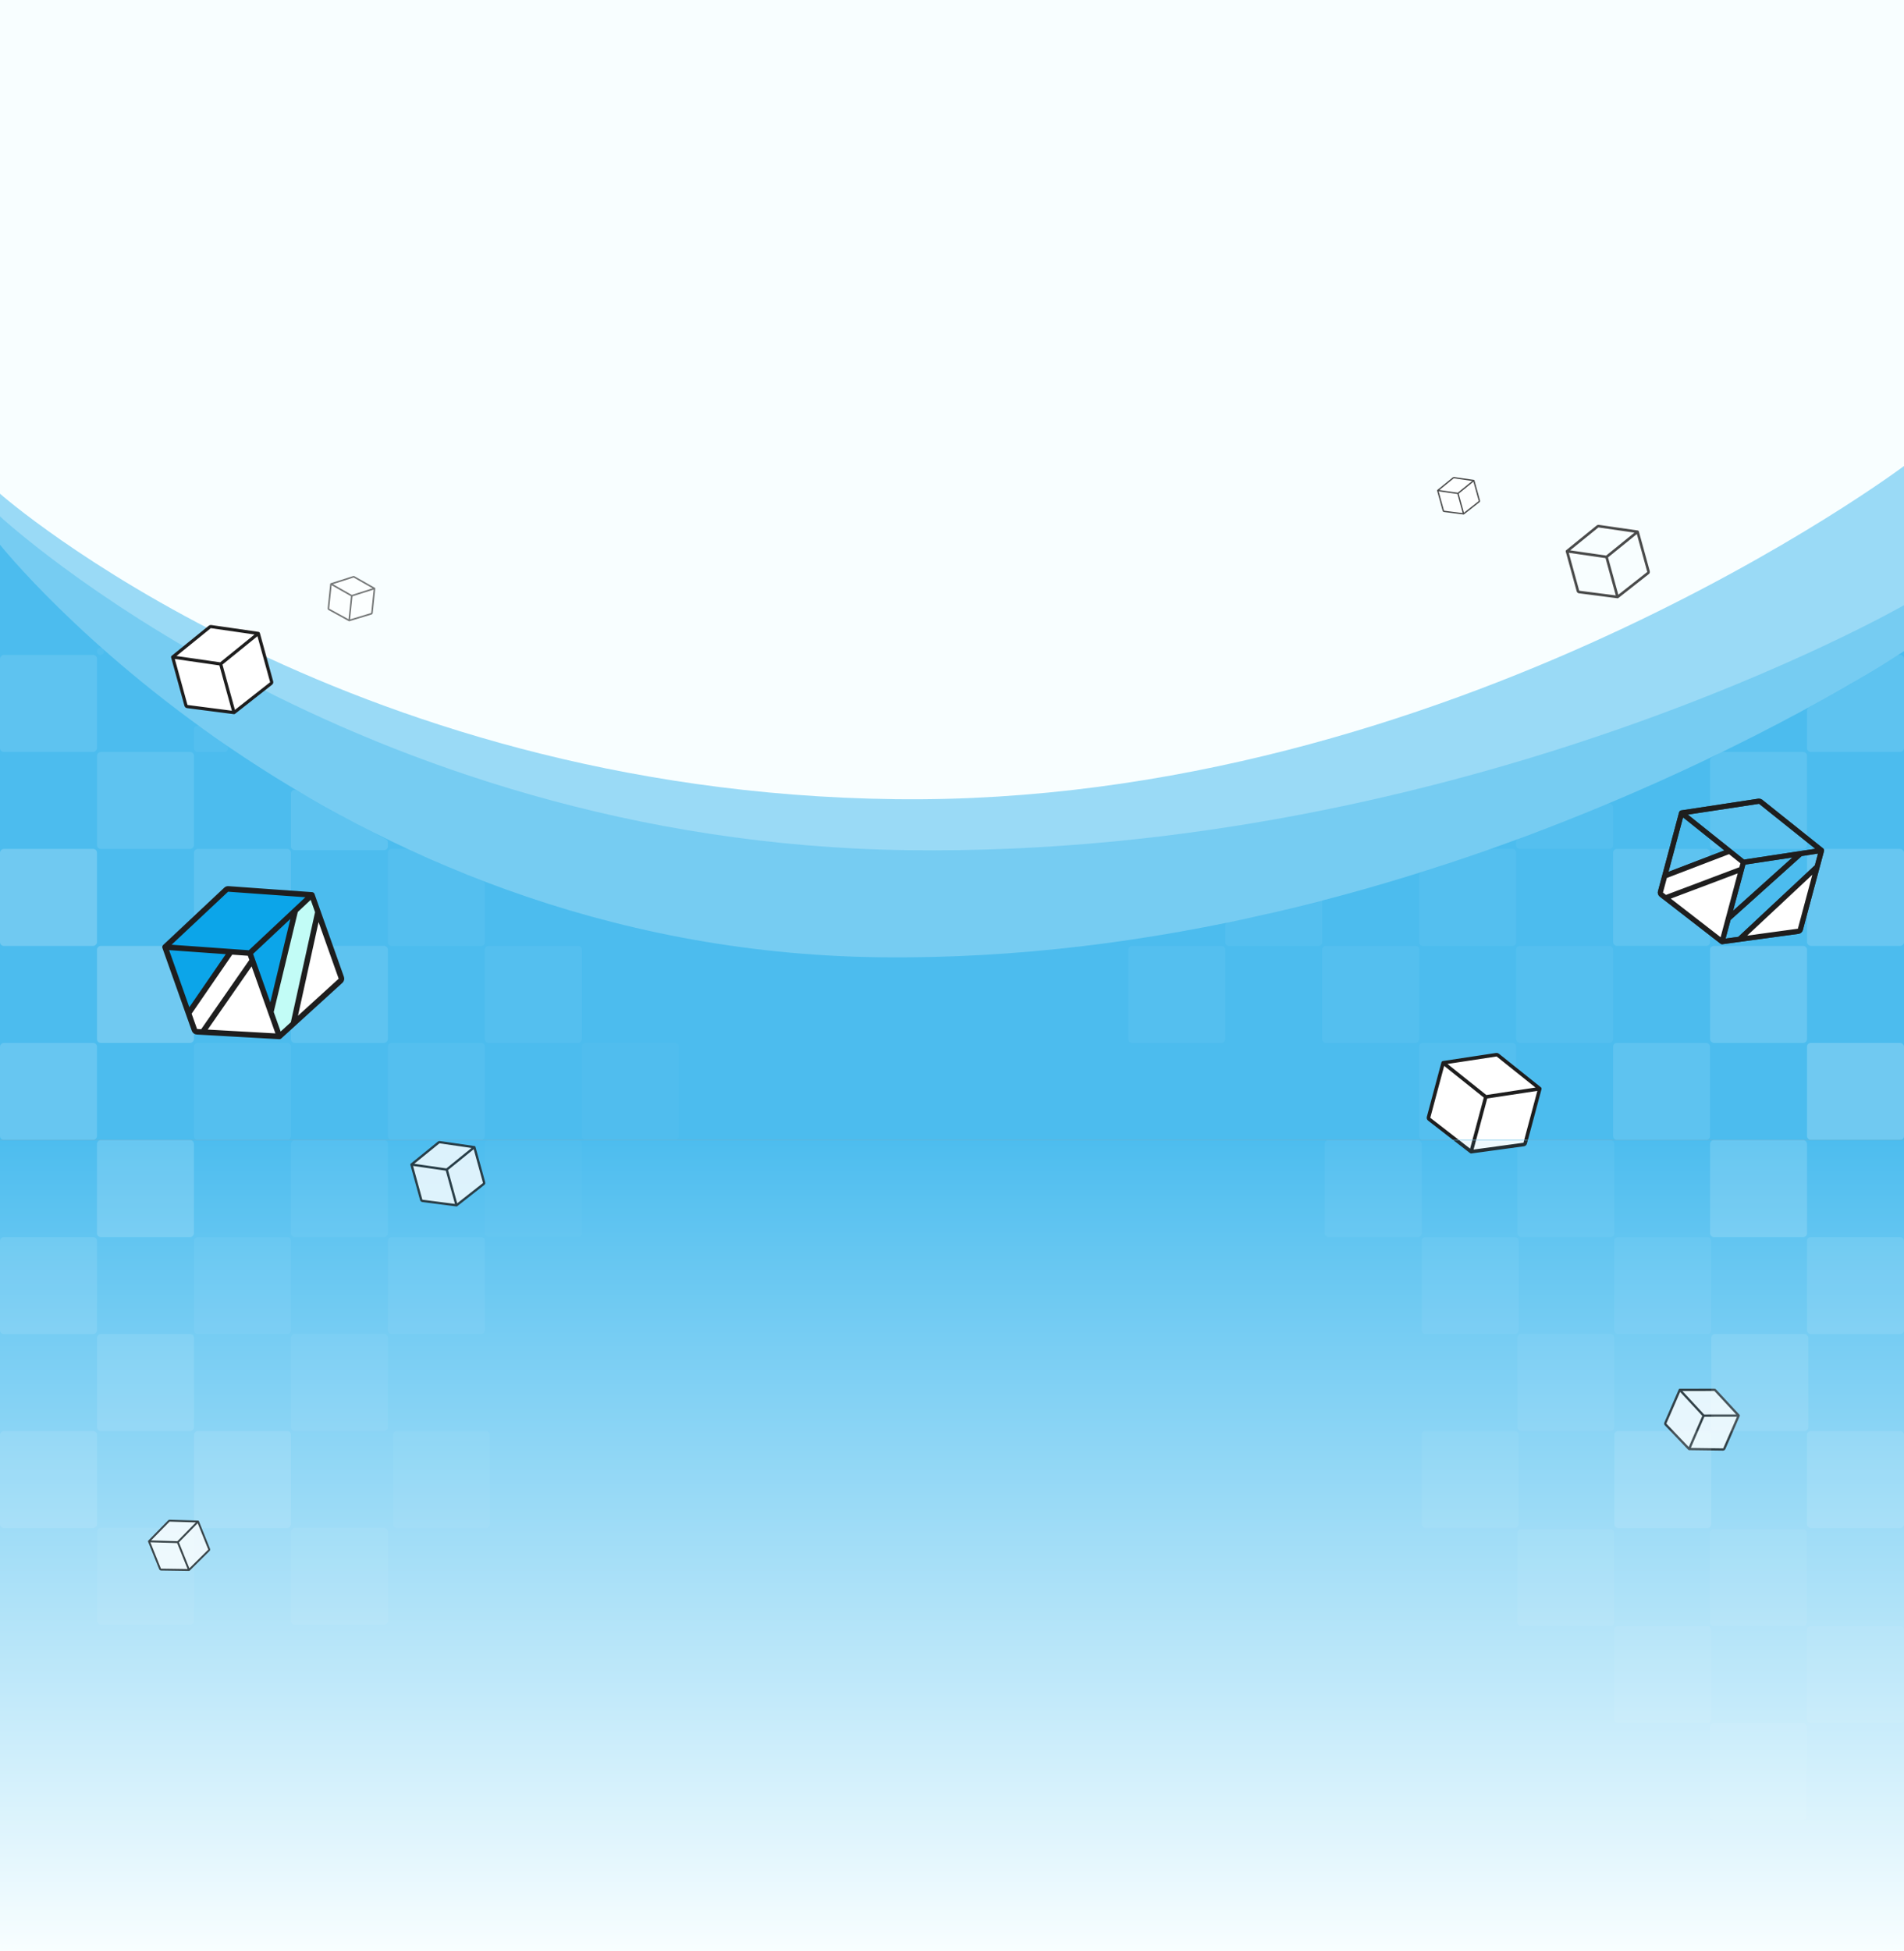 <svg width="1512" height="1549" viewBox="0 0 1512 1549" fill="none" xmlns="http://www.w3.org/2000/svg">
<rect x="0" y="0" width="1512" height="1549" fill="#808080" stroke="none"/>
<g clip-path="url(#clip0_166_20320)">
<rect width="1512" height="905" fill="#F8FEFF"/>
<path d="M0 391.957C0 391.957 268.577 628.791 710.5 634.457C1152.42 640.124 1512 369.957 1512 369.957V1239.63H0V391.957Z" fill="#0DA5E9" fill-opacity="0.4"/>
<path d="M0 409.957C0 409.957 279.577 669.291 721.5 674.957C1163.42 680.624 1512 480.457 1512 480.457V1239.63H0V409.957Z" fill="#0DA5E9" fill-opacity="0.25"/>
<path d="M0 432.457C0 432.457 256.077 754.291 698 759.958C1139.92 765.624 1512 516.958 1512 516.958V1280.13H0V432.457Z" fill="#0DA5E9" fill-opacity="0.4"/>
<rect width="77" height="77" rx="3" transform="matrix(1 -8.74228e-08 -8.74228e-08 -1 0 750.957)" fill="white" fill-opacity="0.2"/>
<rect x="1512" y="750.957" width="77" height="77" rx="3" transform="rotate(-180 1512 750.957)" fill="white" fill-opacity="0.15"/>
<rect width="77" height="77" rx="3" transform="matrix(1 -8.74228e-08 -8.74228e-08 -1 0 904.957)" fill="white" fill-opacity="0.15"/>
<rect x="1512" y="904.957" width="77" height="77" rx="3" transform="rotate(-180 1512 904.957)" fill="white" fill-opacity="0.2"/>
<rect width="77" height="77" rx="3" transform="matrix(1 -8.74228e-08 -8.74228e-08 -1 154 904.957)" fill="white" fill-opacity="0.05"/>
<rect x="1358" y="904.957" width="77" height="77" rx="3" transform="rotate(-180 1358 904.957)" fill="white" fill-opacity="0.1"/>
<rect width="77" height="77" rx="3" transform="matrix(1 -8.74228e-08 -8.74228e-08 -1 154 750.957)" fill="white" fill-opacity="0.1"/>
<rect x="1358" y="750.957" width="77" height="77" rx="3" transform="rotate(-180 1358 750.957)" fill="white" fill-opacity="0.1"/>
<rect width="77" height="77" rx="3" transform="matrix(1 -8.74228e-08 -8.74228e-08 -1 231 827.957)" fill="white" fill-opacity="0.1"/>
<rect x="1281" y="827.957" width="77" height="77" rx="3" transform="rotate(-180 1281 827.957)" fill="white" fill-opacity="0.05"/>
<rect width="77" height="77" rx="3" transform="matrix(1 -8.74228e-08 -8.74228e-08 -1 77 827.957)" fill="white" fill-opacity="0.2"/>
<rect x="1435" y="827.957" width="77" height="77" rx="3" transform="rotate(-180 1435 827.957)" fill="white" fill-opacity="0.15"/>
<rect width="77" height="77" rx="3" transform="matrix(1 -8.74228e-08 -8.74228e-08 -1 77 673.957)" fill="white" fill-opacity="0.1"/>
<path d="M1435 670.957C1435 672.614 1433.66 673.957 1432 673.957L1361 673.957C1359.34 673.957 1358 672.614 1358 670.957L1358 603.811C1358 602.675 1358.64 601.636 1359.66 601.128L1362 599.957L1366.83 597.323C1367.27 597.083 1367.76 596.957 1368.26 596.957L1432 596.957C1433.66 596.957 1435 598.3 1435 599.957L1435 670.957Z" fill="white" fill-opacity="0.1"/>
<rect width="77" height="77" rx="3" transform="matrix(1 -8.74228e-08 -8.74228e-08 -1 0 596.957)" fill="white" fill-opacity="0.1"/>
<path d="M1512 593.957C1512 595.614 1510.66 596.957 1509 596.957L1438 596.957C1436.34 596.957 1435 595.614 1435 593.957L1435 564.214C1435 563.129 1435.59 562.128 1436.53 561.598L1468 543.957L1506.78 520.393C1507.25 520.108 1507.79 519.957 1508.34 519.957L1509 519.957C1510.66 519.957 1512 521.3 1512 522.957L1512 593.957Z" fill="white" fill-opacity="0.1"/>
<path d="M154 593.957C154 595.614 155.343 596.957 157 596.957L178.098 596.957C181.021 596.957 182.218 593.204 179.836 591.511L168.5 583.457L158.703 576.701C156.713 575.328 154 576.753 154 579.17L154 593.957Z" fill="white" fill-opacity="0.05"/>
<path d="M77 517.175C77 518.711 78.247 519.957 79.784 519.957C82.332 519.957 83.549 516.82 81.664 515.106L81.5 514.957C79.839 513.296 77 514.473 77 516.821L77 517.175Z" fill="white" fill-opacity="0.05"/>
<rect width="77" height="77" rx="3" transform="matrix(1 -8.74228e-08 -8.74228e-08 -1 308 904.957)" fill="white" fill-opacity="0.05"/>
<rect x="1204" y="904.957" width="77" height="77" rx="3" transform="rotate(-180 1204 904.957)" fill="white" fill-opacity="0.05"/>
<rect width="77" height="77" rx="3" transform="matrix(1 -8.74228e-08 -8.74228e-08 -1 462 904.957)" fill="white" fill-opacity="0.02"/>
<path d="M308 747.957C308 749.614 309.343 750.957 311 750.957L382 750.957C383.657 750.957 385 749.614 385 747.957L385 701.995C385 700.765 384.249 699.659 383.105 699.206L358.5 689.457L324.08 674.214C323.698 674.045 323.284 673.957 322.865 673.957L311 673.957C309.343 673.957 308 675.3 308 676.957L308 747.957Z" fill="white" fill-opacity="0.05"/>
<path d="M231 671.957C231 673.614 232.343 674.957 234 674.957L305 674.957C306.657 674.957 308 673.614 308 671.957L308 668.766C308 667.653 307.384 666.632 306.4 666.113L272 647.957L235.468 627.463C233.468 626.342 231 627.787 231 630.08L231 671.957Z" fill="white" fill-opacity="0.1"/>
<rect width="77" height="77" rx="3" transform="matrix(1 -8.74228e-08 -8.74228e-08 -1 385 827.957)" fill="white" fill-opacity="0.05"/>
<rect width="77" height="77" rx="3" transform="matrix(1 -8.74228e-08 -8.74228e-08 -1 1050 827.957)" fill="white" fill-opacity="0.05"/>
<path d="M973 747.957C973 749.614 974.343 750.957 976 750.957L1047 750.957C1048.66 750.957 1050 749.614 1050 747.957L1050 715.029C1050 714.983 1050.02 714.939 1050.05 714.906C1050.18 714.781 1050.06 714.57 1049.88 714.614L999.5 727.457L975.444 731.996C974.026 732.263 973 733.502 973 734.944L973 747.957Z" fill="white" fill-opacity="0.05"/>
<path d="M1127 747.957C1127 749.614 1128.34 750.957 1130 750.957L1201 750.957C1202.66 750.957 1204 749.614 1204 747.957L1204 676.957C1204 675.3 1202.66 673.957 1201 673.957L1184 673.957C1183.67 673.957 1183.34 674.013 1183.02 674.122L1143 687.957L1129.11 692.299C1127.85 692.691 1127 693.85 1127 695.163L1127 747.957Z" fill="white" fill-opacity="0.05"/>
<path d="M1204 670.957C1204 672.614 1205.34 673.957 1207 673.957L1278 673.957C1279.66 673.957 1281 672.614 1281 670.957L1281 640.898C1281 638.773 1278.85 637.321 1276.88 638.114L1237.5 653.957L1205.95 665.729C1204.78 666.167 1204 667.287 1204 668.54L1204 670.957Z" fill="white" fill-opacity="0.05"/>
<rect width="77" height="77" rx="3" transform="matrix(1 -8.74228e-08 -8.74228e-08 -1 896 827.957)" fill="white" fill-opacity="0.05"/>
<path d="M167.571 497.453C167.223 497.403 166.87 497.5 166.597 497.721L137.101 521.634L166.668 525.909L175.227 527.146L197.136 509.385L205.152 502.886L167.571 497.453Z" fill="white"/>
<path d="M182.76 554.488L185.857 565.729L192.574 560.449L215.29 542.594C215.689 542.28 215.861 541.758 215.726 541.268L207.328 510.785L205.152 502.886L197.136 509.385L175.227 527.146L176.148 530.488L182.76 554.488Z" fill="white"/>
<path d="M185.857 565.729L182.76 554.488L176.148 530.488L175.227 527.146L166.668 525.909L137.101 521.634L145.554 552.318L147.675 560.016C147.81 560.506 148.225 560.866 148.729 560.931L151.287 561.262L185.857 565.729Z" fill="white"/>
<path d="M137.101 521.634L166.597 497.721C166.87 497.5 167.223 497.403 167.571 497.453L205.152 502.886M137.101 521.634L145.554 552.318L147.675 560.016C147.81 560.506 148.225 560.866 148.729 560.931L151.287 561.262L185.857 565.729M137.101 521.634L166.668 525.909L175.227 527.146M205.152 502.886L197.136 509.385L175.227 527.146M205.152 502.886L207.328 510.785L215.726 541.268C215.861 541.758 215.689 542.28 215.29 542.594L192.574 560.449L185.857 565.729M185.857 565.729L182.76 554.488L176.148 530.488L175.227 527.146" stroke="#1E1E1E" stroke-width="2.521" stroke-linecap="round" stroke-linejoin="round"/>
<g opacity="0.6">
<path d="M281.146 457.978C280.995 457.893 280.816 457.874 280.651 457.926L262.829 463.608L275.628 470.872L279.333 472.975L292.571 468.754L297.414 467.21L281.146 457.978Z" fill="white"/>
<path d="M277.886 486.87L277.291 492.583L281.32 491.365L294.944 487.247C295.183 487.174 295.356 486.965 295.382 486.717L296.995 471.225L297.414 467.21L292.571 468.754L279.333 472.975L279.157 474.673L277.886 486.87Z" fill="white"/>
<path d="M277.291 492.583L277.886 486.87L279.157 474.673L279.333 472.975L275.628 470.872L262.829 463.608L261.205 479.202L260.798 483.115C260.772 483.363 260.898 483.603 261.117 483.723L262.231 484.334L277.291 492.583Z" fill="white"/>
<path d="M262.829 463.608L280.651 457.926C280.816 457.874 280.995 457.893 281.146 457.978L297.414 467.21M262.829 463.608L261.205 479.202L260.798 483.115C260.772 483.363 260.898 483.603 261.117 483.723L262.231 484.334L277.291 492.583M262.829 463.608L275.628 470.872L279.333 472.975M297.414 467.21L292.571 468.754L279.333 472.975M297.414 467.21L296.995 471.225L295.382 486.717C295.356 486.965 295.183 487.174 294.944 487.247L281.32 491.365L277.291 492.583M277.291 492.583L277.886 486.87L279.157 474.673L279.333 472.975" stroke="#1E1E1E" stroke-width="1.242" stroke-linecap="round" stroke-linejoin="round"/>
</g>
<g opacity="0.8">
<path d="M1154.55 379.209C1154.41 379.188 1154.26 379.229 1154.14 379.322L1141.73 389.389L1154.17 391.189L1157.78 391.709L1167 384.232L1170.37 381.496L1154.55 379.209Z" fill="white"/>
<path d="M1160.95 403.22L1162.25 407.952L1165.08 405.729L1174.64 398.213C1174.81 398.081 1174.88 397.861 1174.83 397.655L1171.29 384.822L1170.37 381.496L1167 384.232L1157.78 391.709L1158.16 393.116L1160.95 403.22Z" fill="white"/>
<path d="M1162.25 407.952L1160.95 403.22L1158.16 393.116L1157.78 391.709L1154.17 391.189L1141.73 389.389L1145.29 402.306L1146.18 405.547C1146.23 405.753 1146.41 405.905 1146.62 405.932L1147.7 406.072L1162.25 407.952Z" fill="white"/>
<path d="M1141.73 389.389L1154.14 379.322C1154.26 379.229 1154.41 379.188 1154.55 379.209L1170.37 381.496M1141.73 389.389L1145.29 402.306L1146.18 405.547C1146.23 405.753 1146.41 405.905 1146.62 405.932L1147.7 406.072L1162.25 407.952M1141.73 389.389L1154.17 391.189L1157.78 391.709M1170.37 381.496L1167 384.232L1157.78 391.709M1170.37 381.496L1171.29 384.822L1174.83 397.655C1174.88 397.861 1174.81 398.081 1174.64 398.213L1165.08 405.729L1162.25 407.952M1162.25 407.952L1160.95 403.22L1158.16 393.116L1157.78 391.709" stroke="#1E1E1E" stroke-width="1.061" stroke-linecap="round" stroke-linejoin="round"/>
</g>
<path opacity="0.8" d="M1244.38 437.617L1268.67 417.922C1268.9 417.739 1269.19 417.659 1269.47 417.701L1300.43 422.176M1244.38 437.617L1251.34 462.89L1253.09 469.231C1253.2 469.634 1253.54 469.931 1253.96 469.985L1256.06 470.257L1284.54 473.936M1244.38 437.617L1268.73 441.138L1275.78 442.158M1300.43 422.176L1293.83 427.528L1275.78 442.158M1300.43 422.176L1302.22 428.682L1309.14 453.789C1309.25 454.193 1309.11 454.623 1308.78 454.881L1290.07 469.588L1284.54 473.936M1284.54 473.936L1281.99 464.678L1276.54 444.91L1275.78 442.158" stroke="#1E1E1E" stroke-width="2.076" stroke-linecap="round" stroke-linejoin="round"/>
<path fill-rule="evenodd" clip-rule="evenodd" d="M1321.97 695.488L1373.42 675.783L1384.43 684.581L1382.97 690.037L1372.47 729.223L1367.55 747.575L1322.65 712.787L1319.32 710.213C1318.67 709.706 1318.38 708.857 1318.6 708.058L1321.97 695.488ZM1443.04 688.058L1429.71 737.829C1429.49 738.628 1428.82 739.221 1428 739.333L1381.35 745.694L1443.04 688.058Z" fill="white"/>
<path d="M1335.39 645.391L1321.97 695.488M1335.39 645.391L1373.42 675.783M1335.39 645.391L1396.57 636.106M1446.5 675.162L1429.87 677.685M1446.5 675.162L1443.04 688.058M1446.5 675.162L1398.16 636.533M1367.55 747.575L1372.47 729.223M1367.55 747.575L1381.35 745.694M1367.55 747.575L1322.65 712.787M1384.43 684.581L1429.87 677.685M1384.43 684.581L1373.42 675.783M1384.43 684.581L1382.97 690.037M1372.47 729.223L1429.87 677.685M1372.47 729.223L1382.97 690.037M1381.35 745.694L1443.04 688.058M1381.35 745.694L1428 739.333M1443.04 688.058L1429.71 737.829M1321.97 695.488L1373.42 675.783M1321.97 695.488L1318.6 708.058M1322.65 712.787L1382.97 690.037M1322.65 712.787L1319.32 710.213M1396.57 636.106C1397.13 636.02 1397.71 636.175 1398.16 636.533M1396.57 636.106V636.106C1397.13 636.02 1397.71 636.175 1398.16 636.533V636.533M1429.71 737.829C1429.49 738.628 1428.82 739.221 1428 739.333M1429.71 737.829V737.829C1429.49 738.628 1428.82 739.221 1428 739.333V739.333M1319.32 710.213C1318.67 709.706 1318.38 708.857 1318.6 708.058M1319.32 710.213V710.213C1318.67 709.706 1318.38 708.857 1318.6 708.058V708.058" stroke="#1E1E1E" stroke-width="4.108" stroke-linecap="round" stroke-linejoin="round"/>
<g opacity="0.8">
<path fill-rule="evenodd" clip-rule="evenodd" d="M1321.97 695.488L1373.42 675.783L1384.43 684.581L1382.97 690.037L1372.47 729.223L1367.55 747.575L1322.65 712.787L1319.32 710.213C1318.67 709.706 1318.38 708.857 1318.6 708.058L1321.97 695.488ZM1443.04 688.058L1429.71 737.829C1429.49 738.628 1428.82 739.221 1428 739.333L1381.35 745.694L1443.04 688.058Z" fill="white"/>
<path d="M1335.39 645.391L1321.97 695.488M1335.39 645.391L1373.42 675.783M1335.39 645.391L1396.57 636.106M1446.5 675.162L1429.87 677.685M1446.5 675.162L1443.04 688.058M1446.5 675.162L1398.16 636.533M1367.55 747.575L1372.47 729.223M1367.55 747.575L1381.35 745.694M1367.55 747.575L1322.65 712.787M1384.43 684.581L1429.87 677.685M1384.43 684.581L1373.42 675.783M1384.43 684.581L1382.97 690.037M1372.47 729.223L1429.87 677.685M1372.47 729.223L1382.97 690.037M1381.35 745.694L1443.04 688.058M1381.35 745.694L1428 739.333M1443.04 688.058L1429.71 737.829M1321.97 695.488L1373.42 675.783M1321.97 695.488L1318.6 708.058M1322.65 712.787L1382.97 690.037M1322.65 712.787L1319.32 710.213M1396.57 636.106C1397.13 636.02 1397.71 636.175 1398.16 636.533M1396.57 636.106V636.106C1397.13 636.02 1397.71 636.175 1398.16 636.533V636.533M1429.71 737.829C1429.49 738.628 1428.82 739.221 1428 739.333M1429.71 737.829V737.829C1429.49 738.628 1428.82 739.221 1428 739.333V739.333M1319.32 710.213C1318.67 709.706 1318.38 708.857 1318.6 708.058M1319.32 710.213V710.213C1318.67 709.706 1318.38 708.857 1318.6 708.058V708.058" stroke="#1E1E1E" stroke-width="4.108" stroke-linecap="round" stroke-linejoin="round"/>
</g>
<path d="M181.281 705.72C180.667 705.677 180.061 705.891 179.612 706.313L131.054 751.859L183.3 755.597L198.424 756.679L234.492 722.848L247.688 710.471L181.281 705.72Z" fill="#0CA5E9"/>
<path d="M131.054 751.859L149.715 804.449L183.3 755.597L131.054 751.859Z" fill="#0CA5E9"/>
<path d="M234.492 722.848L198.424 756.679L200.457 762.406L215.054 803.541L234.492 722.848Z" fill="#0CA5E9"/>
<path d="M215.054 803.541L221.89 822.806L232.969 812.724L252.492 724.009L247.688 710.471L234.492 722.848L215.054 803.541Z" fill="#C2FCF6"/>
<path d="M221.89 822.806L215.054 803.541L200.457 762.406L180.664 790.886L160.871 819.365L221.89 822.806Z" fill="white"/>
<path d="M232.969 812.724L270.436 778.629C271.095 778.029 271.329 777.094 271.032 776.255L252.492 724.009L232.969 812.724Z" fill="white"/>
<path d="M149.715 804.449L154.398 817.643C154.695 818.482 155.467 819.061 156.356 819.111L160.871 819.365L180.664 790.886L200.457 762.406L198.424 756.679L183.3 755.597L149.715 804.449Z" fill="white"/>
<path d="M131.054 751.859L179.612 706.313C180.061 705.891 180.667 705.677 181.281 705.72L247.688 710.471M131.054 751.859L149.715 804.449M131.054 751.859L183.3 755.597M247.688 710.471L234.492 722.848M247.688 710.471L252.492 724.009M221.89 822.806L215.054 803.541M221.89 822.806L232.969 812.724M221.89 822.806L160.871 819.365M198.424 756.679L234.492 722.848M198.424 756.679L183.3 755.597M198.424 756.679L200.457 762.406M215.054 803.541L234.492 722.848M215.054 803.541L200.457 762.406M232.969 812.724L270.436 778.629C271.095 778.03 271.329 777.094 271.032 776.255L252.492 724.009M232.969 812.724L252.492 724.009M149.715 804.449L154.398 817.643C154.695 818.482 155.467 819.061 156.356 819.111L160.871 819.365M149.715 804.449L183.3 755.597M160.871 819.365L180.664 790.886L200.457 762.406" stroke="#1E1E1E" stroke-width="4.42" stroke-linecap="round" stroke-linejoin="round"/>
<path d="M1189.39 837.633C1189.08 837.385 1188.68 837.279 1188.29 837.338L1146.04 843.751L1172.3 864.742L1179.91 870.819L1211.29 866.056L1222.77 864.313L1189.39 837.633Z" fill="white"/>
<path d="M1171.65 901.652L1168.25 914.327L1177.78 913.028L1210 908.634C1210.56 908.557 1211.03 908.148 1211.18 907.596L1220.39 873.22L1222.77 864.313L1211.29 866.056L1179.91 870.819L1178.9 874.587L1171.65 901.652Z" fill="white"/>
<path d="M1168.25 914.327L1171.65 901.652L1178.9 874.587L1179.91 870.819L1172.3 864.742L1146.04 843.751L1136.76 878.352L1134.44 887.033C1134.29 887.585 1134.49 888.172 1134.94 888.522L1137.23 890.3L1168.25 914.327Z" fill="white"/>
<path d="M1146.04 843.751L1188.29 837.338C1188.68 837.279 1189.08 837.385 1189.39 837.633L1222.77 864.313M1146.04 843.751L1136.76 878.352L1134.44 887.033C1134.29 887.585 1134.49 888.172 1134.94 888.522L1137.23 890.3L1168.25 914.327M1146.04 843.751L1172.3 864.742L1179.91 870.819M1222.77 864.313L1211.29 866.056L1179.91 870.819M1222.77 864.313L1220.39 873.22L1211.18 907.596C1211.03 908.148 1210.56 908.557 1210 908.634L1177.78 913.028L1168.25 914.327M1168.25 914.327L1171.65 901.652L1178.9 874.587L1179.91 870.819" stroke="#1E1E1E" stroke-width="2.837" stroke-linecap="round" stroke-linejoin="round"/>
</g>
<g clip-path="url(#clip1_166_20320)">
<rect width="1512" height="644" transform="translate(0 905)" fill="url(#paint0_linear_166_20320)"/>
<g opacity="0.8">
<path d="M1362.07 1103.67C1361.9 1103.48 1361.66 1103.38 1361.4 1103.38L1333.95 1103.43L1348.64 1119.27L1352.89 1123.85L1373.28 1123.81L1380.74 1123.8L1362.07 1103.67Z" fill="white"/>
<path d="M1344.7 1142.65L1341.34 1150.38L1347.51 1150.46L1368.4 1150.74C1368.77 1150.74 1369.1 1150.53 1369.25 1150.19L1378.38 1129.23L1380.74 1123.8L1373.28 1123.81L1352.89 1123.85L1351.89 1126.15L1344.7 1142.65Z" fill="white"/>
<path d="M1341.34 1150.38L1344.7 1142.65L1351.89 1126.15L1352.89 1123.85L1348.64 1119.27L1333.95 1103.43L1324.76 1124.53L1322.46 1129.82C1322.31 1130.16 1322.38 1130.55 1322.63 1130.81L1323.92 1132.16L1341.34 1150.38Z" fill="white"/>
<path d="M1333.95 1103.43L1361.4 1103.38C1361.66 1103.38 1361.9 1103.48 1362.07 1103.67L1380.74 1123.8M1333.95 1103.43L1324.76 1124.53L1322.46 1129.82C1322.31 1130.16 1322.38 1130.55 1322.63 1130.81L1323.92 1132.16L1341.34 1150.38M1333.95 1103.43L1348.64 1119.27L1352.89 1123.85M1380.74 1123.8L1373.28 1123.81L1352.89 1123.85M1380.74 1123.8L1378.38 1129.23L1369.25 1150.19C1369.1 1150.53 1368.77 1150.74 1368.4 1150.74L1347.51 1150.46L1341.34 1150.38M1341.34 1150.38L1344.7 1142.65L1351.89 1126.15L1352.89 1123.85" stroke="#1E1E1E" stroke-width="1.823" stroke-linecap="round" stroke-linejoin="round"/>
</g>
<rect width="77" height="77" rx="3" transform="matrix(1 -8.74228e-08 -8.74228e-08 -1 77 982.129)" fill="white" fill-opacity="0.15"/>
<rect x="1435" y="982.129" width="77" height="77" rx="3" transform="rotate(-180 1435 982.129)" fill="white" fill-opacity="0.15"/>
<rect width="77" height="77" rx="3" transform="matrix(1 -8.74228e-08 -8.74228e-08 -1 0 1059.13)" fill="white" fill-opacity="0.1"/>
<rect x="1512" y="1059.13" width="77" height="77" rx="3" transform="rotate(-180 1512 1059.13)" fill="white" fill-opacity="0.1"/>
<rect width="77" height="77" rx="3" transform="matrix(1 -8.74228e-08 -8.74228e-08 -1 154 1059.13)" fill="white" fill-opacity="0.05"/>
<rect x="1359" y="1059.13" width="77" height="77" rx="3" transform="rotate(-180 1359 1059.13)" fill="white" fill-opacity="0.05"/>
<rect width="77" height="77" rx="3" transform="matrix(1 -8.74228e-08 -8.74228e-08 -1 77 1136.13)" fill="white" fill-opacity="0.1"/>
<rect x="1436" y="1136.13" width="77" height="77" rx="3" transform="rotate(-180 1436 1136.13)" fill="white" fill-opacity="0.1"/>
<rect width="77" height="77" rx="3" transform="matrix(1 -8.74228e-08 -8.74228e-08 -1 231 982.129)" fill="white" fill-opacity="0.05"/>
<rect x="1282" y="982.129" width="77" height="77" rx="3" transform="rotate(-180 1282 982.129)" fill="white" fill-opacity="0.05"/>
<rect width="77" height="77" rx="3" transform="matrix(1 -8.74228e-08 -8.74228e-08 -1 385 982.129)" fill="white" fill-opacity="0.02"/>
<rect x="1129" y="982.129" width="77" height="77" rx="3" transform="rotate(-180 1129 982.129)" fill="white" fill-opacity="0.05"/>
<rect width="77" height="77" rx="3" transform="matrix(1 -8.74228e-08 -8.74228e-08 -1 308 1059.13)" fill="white" fill-opacity="0.05"/>
<rect x="1206" y="1059.13" width="77" height="77" rx="3" transform="rotate(-180 1206 1059.13)" fill="white" fill-opacity="0.05"/>
<rect width="77" height="77" rx="3" transform="matrix(1 -8.74228e-08 -8.74228e-08 -1 231 1136.13)" fill="white" fill-opacity="0.05"/>
<rect x="1282" y="1136.13" width="77" height="77" rx="3" transform="rotate(-180 1282 1136.13)" fill="white" fill-opacity="0.05"/>
<rect width="77" height="77" rx="3" transform="matrix(1 -8.74228e-08 -8.74228e-08 -1 154 1213.13)" fill="white" fill-opacity="0.1"/>
<rect width="77" height="77" rx="3" transform="matrix(1 -8.74228e-08 -8.74228e-08 -1 312 1213.13)" fill="white" fill-opacity="0.04"/>
<rect x="1359" y="1213.13" width="77" height="77" rx="3" transform="rotate(-180 1359 1213.13)" fill="white" fill-opacity="0.1"/>
<rect x="1206" y="1213.13" width="77" height="77" rx="3" transform="rotate(-180 1206 1213.13)" fill="white" fill-opacity="0.05"/>
<rect width="77" height="77" rx="3" transform="matrix(1 -8.74228e-08 -8.74228e-08 -1 0 1213.13)" fill="white" fill-opacity="0.1"/>
<rect width="77" height="77" rx="3" transform="matrix(1 -8.74228e-08 -8.74228e-08 -1 77 1290)" fill="white" fill-opacity="0.05"/>
<rect width="77" height="77" rx="3" transform="matrix(1 -8.74228e-08 -8.74228e-08 -1 231 1290)" fill="white" fill-opacity="0.05"/>
<rect x="1512" y="1213.13" width="77" height="77" rx="3" transform="rotate(-180 1512 1213.13)" fill="white" fill-opacity="0.1"/>
<rect x="1435" y="1291" width="77" height="77" rx="3" transform="rotate(-180 1435 1291)" fill="white" fill-opacity="0.05"/>
<rect x="1359" y="1368" width="77" height="77" rx="3" transform="rotate(-180 1359 1368)" fill="white" fill-opacity="0.05"/>
<rect x="1435" y="1445" width="77" height="77" rx="3" transform="rotate(-180 1435 1445)" fill="white" fill-opacity="0.05"/>
<rect x="1512" y="1368" width="77" height="77" rx="3" transform="rotate(-180 1512 1368)" fill="white" fill-opacity="0.05"/>
<rect x="1282" y="1291" width="77" height="77" rx="3" transform="rotate(-180 1282 1291)" fill="white" fill-opacity="0.05"/>
<g opacity="0.8">
<path d="M349.121 906.771C348.866 906.735 348.606 906.806 348.406 906.968L326.76 924.517L348.458 927.654L354.74 928.563L370.818 915.528L376.7 910.759L349.121 906.771Z" fill="white"/>
<path d="M360.268 948.628L362.54 956.877L367.47 953.003L384.14 939.899C384.433 939.669 384.559 939.286 384.46 938.926L378.297 916.555L376.7 910.759L370.818 915.528L354.74 928.563L355.415 931.015L360.268 948.628Z" fill="white"/>
<path d="M362.54 956.877L360.268 948.628L355.415 931.015L354.74 928.563L348.458 927.654L326.76 924.517L332.963 947.035L334.52 952.685C334.619 953.044 334.924 953.309 335.293 953.357L337.17 953.599L362.54 956.877Z" fill="white"/>
<path d="M326.76 924.517L348.406 906.968C348.606 906.806 348.866 906.735 349.121 906.771L376.7 910.759M326.76 924.517L332.963 947.035L334.52 952.685C334.619 953.044 334.924 953.309 335.293 953.357L337.17 953.599L362.54 956.877M326.76 924.517L348.458 927.654L354.74 928.563M376.7 910.759L370.818 915.528L354.74 928.563M376.7 910.759L378.297 916.555L384.46 938.926C384.559 939.286 384.433 939.669 384.14 939.899L367.47 953.003L362.54 956.877M362.54 956.877L360.268 948.628L355.415 931.015L354.74 928.563" stroke="#1E1E1E" stroke-width="1.85" stroke-linecap="round" stroke-linejoin="round"/>
</g>
<g opacity="0.8">
<path d="M134.668 1207.26C134.458 1207.26 134.256 1207.34 134.11 1207.49L118.282 1223.63L136.059 1224.15L141.205 1224.31L152.961 1212.32L157.262 1207.93L134.668 1207.26Z" fill="white"/>
<path d="M147.51 1239.97L150.102 1246.41L153.718 1242.83L165.945 1230.73C166.16 1230.52 166.226 1230.2 166.113 1229.92L159.084 1212.46L157.262 1207.93L152.961 1212.32L141.205 1224.31L141.976 1226.22L147.51 1239.97Z" fill="white"/>
<path d="M150.102 1246.41L147.51 1239.97L141.976 1226.22L141.205 1224.31L136.059 1224.15L118.282 1223.63L125.358 1241.2L127.133 1245.61C127.246 1245.89 127.516 1246.08 127.818 1246.08L129.354 1246.1L150.102 1246.41Z" fill="white"/>
<path d="M118.282 1223.63L134.11 1207.49C134.256 1207.34 134.458 1207.26 134.668 1207.26L157.262 1207.93M118.282 1223.63L125.358 1241.2L127.133 1245.61C127.246 1245.89 127.516 1246.08 127.818 1246.08L129.354 1246.1L150.102 1246.41M118.282 1223.63L136.059 1224.15L141.205 1224.31M157.262 1207.93L152.961 1212.32L141.205 1224.31M157.262 1207.93L159.084 1212.46L166.113 1229.92C166.226 1230.2 166.16 1230.52 165.945 1230.73L153.718 1242.83L150.102 1246.41M150.102 1246.41L147.51 1239.97L141.976 1226.22L141.205 1224.31" stroke="#1E1E1E" stroke-width="1.501" stroke-linecap="round" stroke-linejoin="round"/>
</g>
<g opacity="0.9">
<path d="M1189.39 837.633C1189.08 837.385 1188.68 837.279 1188.29 837.338L1146.04 843.751L1172.3 864.742L1179.91 870.819L1211.29 866.056L1222.77 864.313L1189.39 837.633Z" fill="white"/>
<path d="M1171.65 901.652L1168.25 914.327L1177.78 913.028L1210 908.634C1210.56 908.557 1211.03 908.148 1211.18 907.596L1220.39 873.22L1222.77 864.313L1211.29 866.056L1179.91 870.819L1178.9 874.587L1171.65 901.652Z" fill="white"/>
<path d="M1168.25 914.327L1171.65 901.652L1178.9 874.587L1179.91 870.819L1172.3 864.742L1146.04 843.751L1136.76 878.352L1134.44 887.033C1134.29 887.585 1134.49 888.172 1134.94 888.522L1137.23 890.3L1168.25 914.327Z" fill="white"/>
<path d="M1146.04 843.751L1188.29 837.338C1188.68 837.279 1189.08 837.385 1189.39 837.633L1222.77 864.313M1146.04 843.751L1136.76 878.352L1134.44 887.033C1134.29 887.585 1134.49 888.172 1134.94 888.522L1137.23 890.3L1168.25 914.327M1146.04 843.751L1172.3 864.742L1179.91 870.819M1222.77 864.313L1211.29 866.056L1179.91 870.819M1222.77 864.313L1220.39 873.22L1211.18 907.596C1211.03 908.148 1210.56 908.557 1210 908.634L1177.78 913.028L1168.25 914.327M1168.25 914.327L1171.65 901.652L1178.9 874.587L1179.91 870.819" stroke="#1E1E1E" stroke-width="2.837" stroke-linecap="round" stroke-linejoin="round"/>
</g>
</g>
<defs>
<linearGradient id="paint0_linear_166_20320" x1="756" y1="0" x2="756" y2="644" gradientUnits="userSpaceOnUse">
<stop stop-color="#4DBDEF"/>
<stop offset="1" stop-color="#F8FEFF"/>
</linearGradient>
<clipPath id="clip0_166_20320">
<rect width="1512" height="905" fill="white"/>
</clipPath>
<clipPath id="clip1_166_20320">
<rect width="1512" height="644" fill="white" transform="translate(0 905)"/>
</clipPath>
</defs>
</svg>
